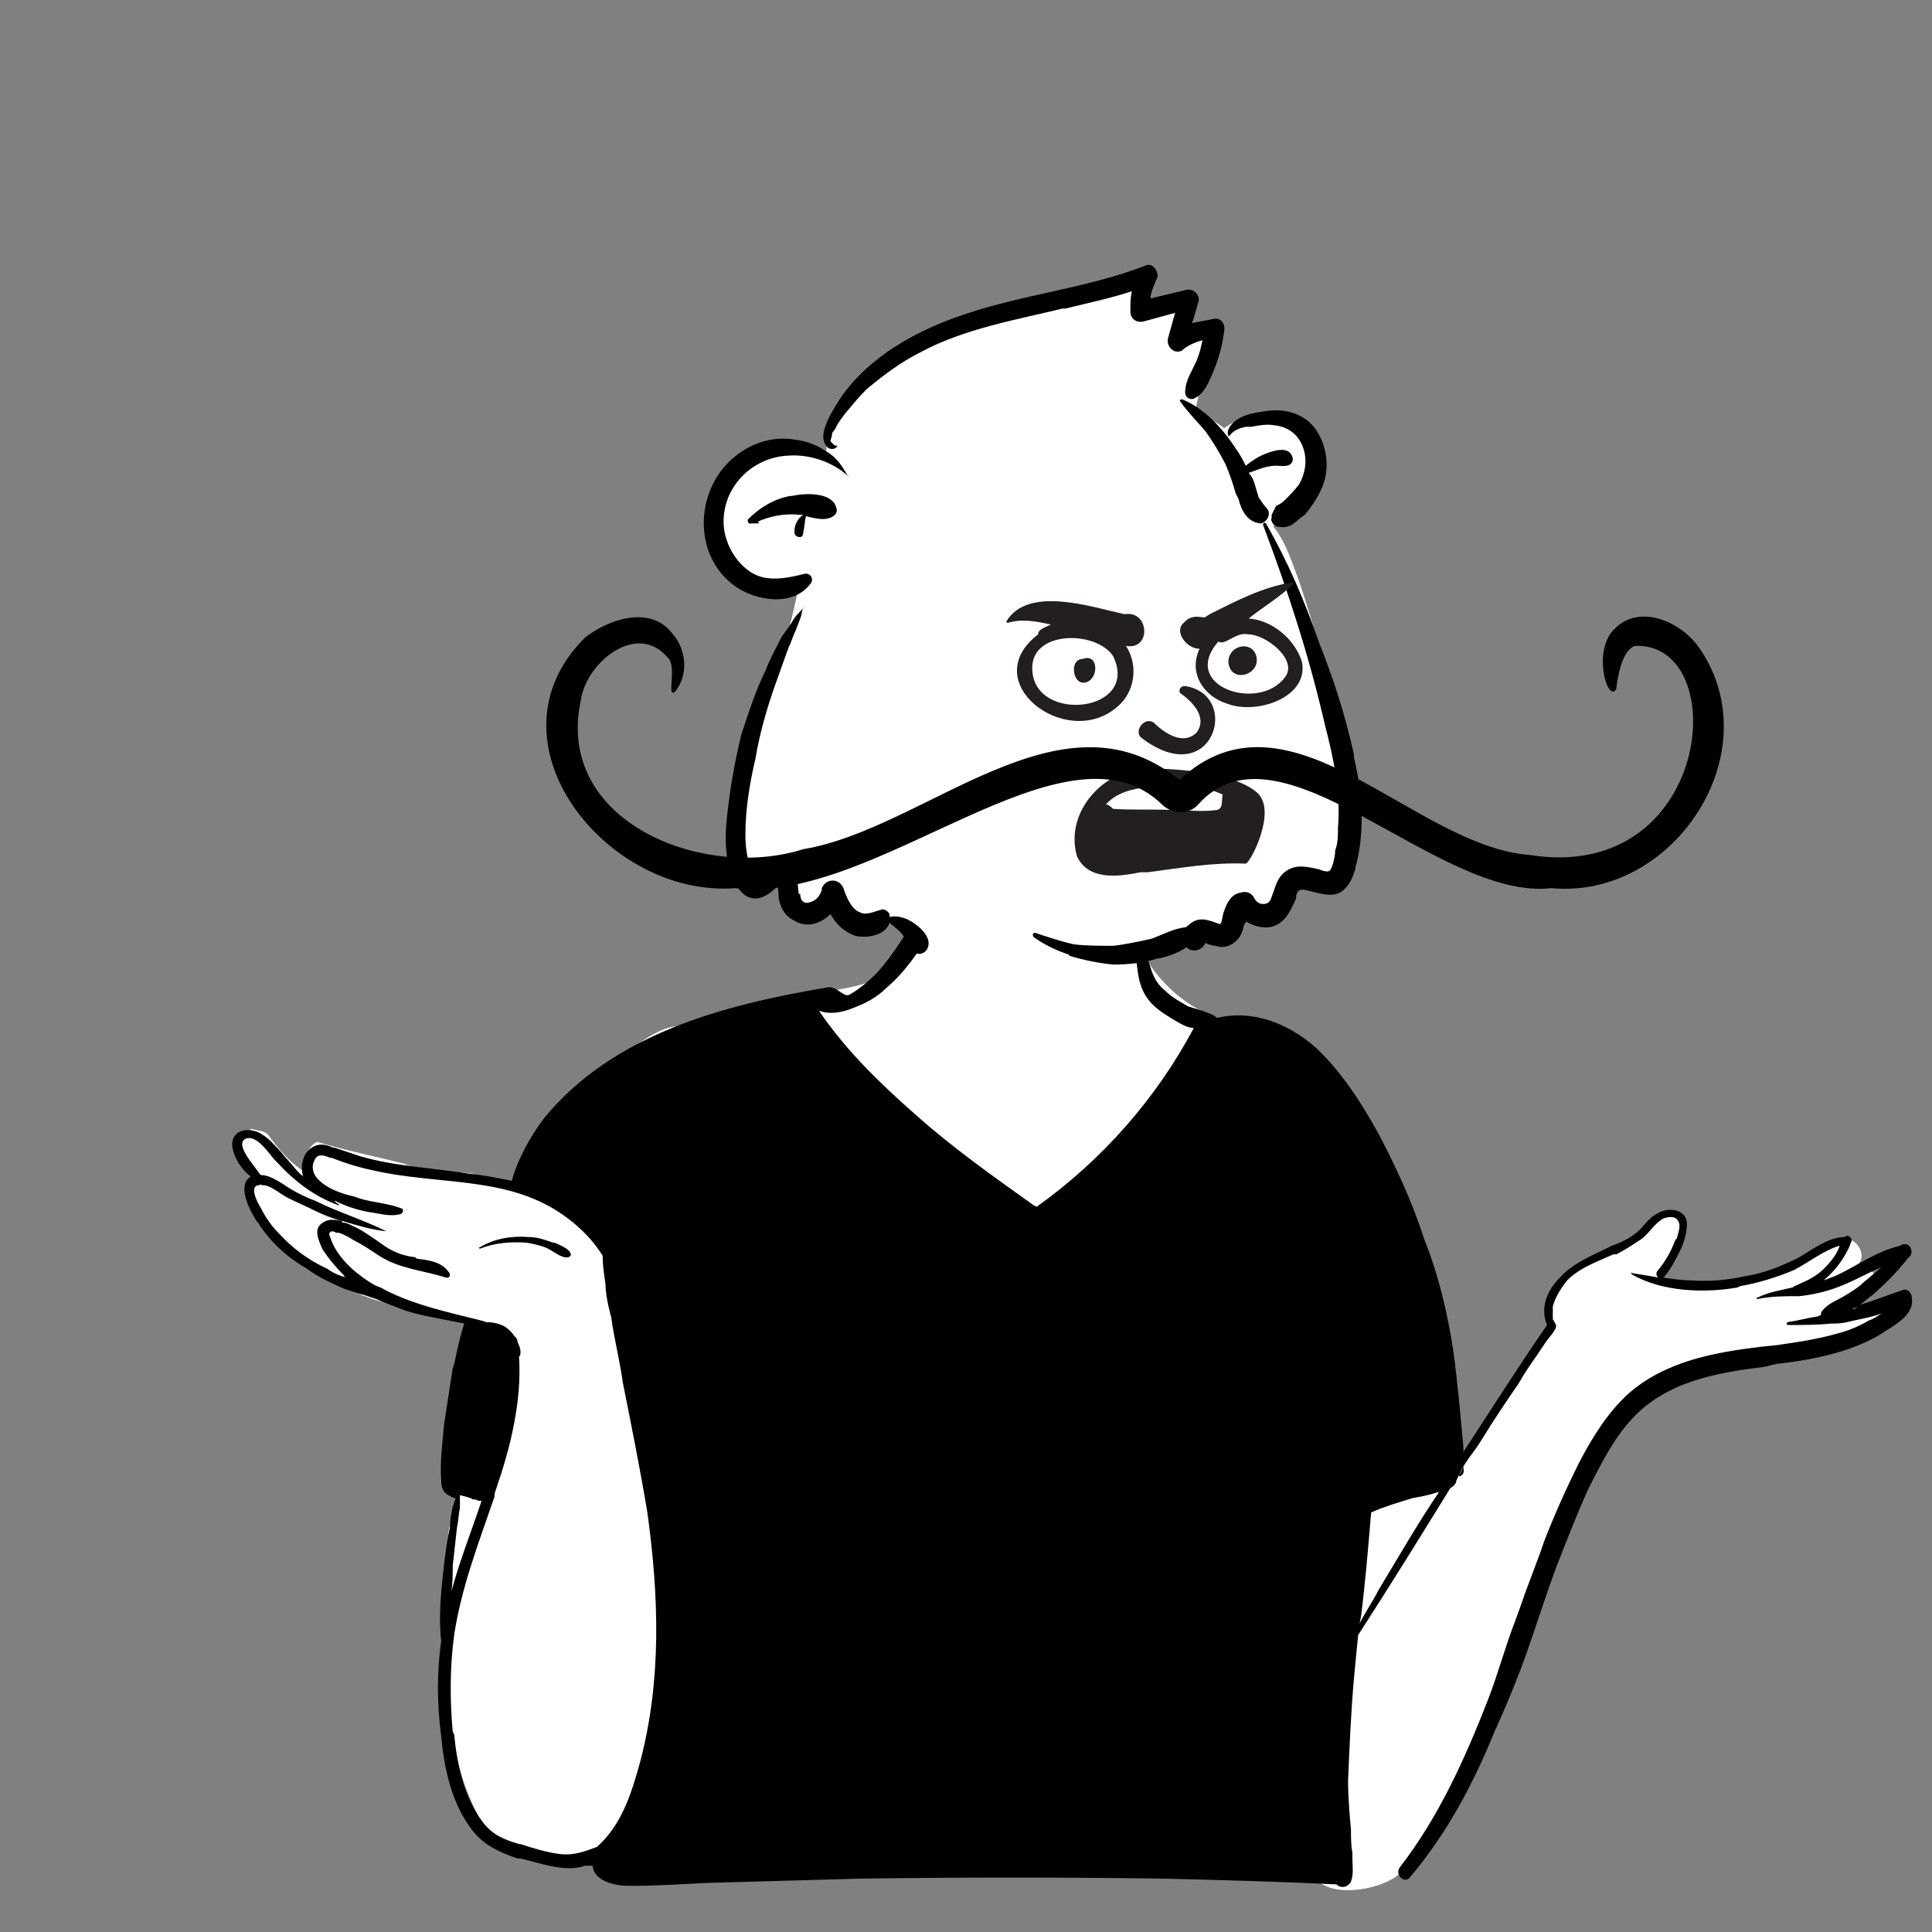 <?xml version="1.0" encoding="UTF-8"?>
<svg width="268px" height="268px" viewBox="0 0 268 268" version="1.1" xmlns="http://www.w3.org/2000/svg" xmlns:xlink="http://www.w3.org/1999/xlink">
	<rect x="0" y="0" width="268" height="268" fill="#808080" stroke="none"/>
	<g stroke="none" stroke-width="1" fill="none" fill-rule="evenodd">
		<g transform="translate(50, 125)  scale(0.2)" id="body/mono/Whatever" stroke="none" stroke-width="1" fill="none" fill-rule="evenodd"> <path d="M1017,283 C1027,278 1037,272 1047,266 C1054,262 1048,252 1041,255 C1037,257 1034,259 1030,261 C1033,259 1035,256 1038,253 L1038,253 C1047,245 1035,229 1025,236 C1015,243 1006,249 996,254 C974,263 950,265 926,265 C918,264 909,266 901,267 C904,254 912,244 917,232 C920,219 902,210 895,222 C893,225 892,229 890,232 C876,244 853,243 838,257 C830,264 826,274 825,284 C823,291 825,297 821,303 C802,331 771,375 755,405 C744,333 714,243 684,177 C674,156 662,136 647,118 C649,112 643,101 639,105 C627,90 606,86 589,79 C566,69 547,49 538,26 C526,-18 496,-24 456,-22 C416,-22 388,-5 379,35 C362,65 321,60 291,68 C270,73 249,81 229,90 C207,69 128,157 120,180 C125,181 129,182 133,183 C137,184 135,190 131,189 C127,188 122,187 117,186 C117,187 117,187 117,188 C116,188 116,188 115,188 C117,188 118,189 119,190 C121,192 118,196 115,195 C112,193 109,193 106,192 C106,199 82,191 78,189 C62,187 46,189 30,182 C10,177 -10,173 -30,167 C-35,169 -40,177 -36,182 C-34,184 -37,188 -40,187 C-49,181 -57,172 -64,162 C-67,159 -72,159 -76,158 C-77,159 -77,160 -77,161 C-95,164 -82,183 -73,189 C-78,192 -78,198 -78,203 C-79,205 -79,207 -78,209 C-75,217 -68,223 -62,229 C-57,236 -51,243 -44,248 C-16,270 17,281 51,286 C64,288 81,291 89,301 C87,313 83,325 80,337 C76,353 76,369 76,385 C76,385 74,385 74,386 C73,393 73,399 69,405 C65,415 63,427 61,438 C56,489 55,543 67,594 C71,613 79,631 89,648 C92,653 97,654 102,653 C116,661 135,663 151,662 C205,646 186,683 263,672 C394,655 528,688 659,669 C662,694 705,687 719,676 C763,643 785,539 808,487 C823,445 848,371 882,344 C892,336 904,332 916,328 C961,317 1006,306 1052,294 C1059,292 1058,279 1050,280 C1039,281 1028,282 1017,283 Z" id="🎨-Background" fill="#FFFFFF"></path> <path d="M11,276 C8,275 5,274 2,273 C-3,272 -7,270 -11,269 C-20,265 -29,261 -37,255 C-51,247 -63,236 -71,223 L-72,222 C-77,214 -86,197 -76,191 C-83,186 -89,176 -89,168 C-88,157 -75,157 -68,162 C-63,165 -60,169 -56,173 C-52,178 -48,182 -44,187 C-43,188 -42,189 -41,190 L-39,191 C-40,191 -40,190 -40,190 C-42,182 -39,173 -32,170 C-28,168 -23,169 -19,171 L-18,171 C-12,173 -6,175 -0,177 C24,184 50,185 75,189 C85,190 95,192 105,194 C109,179 118,163 127,151 C175,92 252,72 323,60 C330,58 335,67 339,65 C346,61 352,56 358,50 C370,37 378,22 388,8 C393,1 404,8 399,15 L397,19 C388,34 378,49 365,60 C358,67 350,71 342,74 C335,77 326,79 318,76 L318,75 C318,76 318,76 318,76 C337,104 361,127 386,149 C412,172 439,191 467,211 L469,212 C514,180 552,137 578,88 C573,88 567,84 562,81 C557,78 551,74 547,69 C538,58 539,44 537,30 C537,29 538,29 539,30 C544,34 546,40 548,46 C550,53 553,58 558,62 C563,67 569,70 574,73 C577,74 592,78 594,81 C619,75 644,85 663,102 C681,119 695,141 707,163 C719,186 730,210 738,235 C748,260 754,286 758,312 C761,334 763,357 765,379 L765,382 C784,353 803,323 823,294 C818,282 823,270 832,261 C841,251 854,246 866,240 L868,239 C874,237 880,234 885,230 C890,226 893,220 899,217 C906,212 920,213 920,224 C920,230 918,237 915,243 C912,249 909,255 904,261 C904,261 904,261 904,261 L903,261 C910,262 916,263 922,263 C935,264 948,263 961,260 C974,258 986,253 998,247 C1008,241 1017,234 1028,233 C1029,233 1030,233 1031,232 C1033,232 1035,235 1034,236 C1034,237 1033,238 1033,239 C1029,248 1023,256 1016,262 L1015,263 C1018,262 1020,261 1023,260 C1038,253 1051,243 1068,239 C1068,239 1069,238 1070,238 C1075,237 1077,243 1075,246 C1074,247 1074,247 1073,248 C1066,257 1058,265 1049,273 C1046,275 1043,278 1040,280 C1039,281 1037,282 1036,283 L1035,283 C1037,282 1039,281 1040,280 C1050,277 1060,273 1069,270 C1073,268 1076,272 1076,275 C1078,286 1066,293 1058,298 C1051,303 1042,307 1034,310 C1017,316 1000,319 982,321 L974,323 C941,327 906,333 882,359 C869,373 860,391 851,409 C843,427 836,445 829,463 C822,482 816,501 809,521 C803,538 796,555 788,573 L787,575 C772,612 754,646 728,677 C724,682 717,675 721,670 C748,635 766,595 782,554 C789,536 794,517 801,499 L805,488 C810,473 816,459 821,444 C828,426 836,408 845,390 L846,388 C855,371 865,355 879,342 C905,319 939,313 972,309 L982,308 C996,306 1010,304 1024,300 C1032,298 1039,295 1046,291 C1049,290 1052,288 1055,286 C1047,289 1039,290 1031,292 C1027,293 1023,293 1020,293 C1010,294 1000,294 990,294 C989,294 989,292 990,292 C997,291 1004,289 1011,288 L1013,287 C1013,286 1013,285 1014,284 C1018,279 1024,277 1029,274 C1034,271 1039,268 1043,264 C1047,261 1051,257 1055,254 L1056,252 C1056,253 1055,253 1055,254 C1045,258 1035,264 1024,268 C1016,271 1007,273 998,274 L998,274 L997,274 C988,274 978,274 969,276 C968,276 968,275 969,275 C977,271 985,270 993,268 C994,268 994,267 995,267 L997,266 C1004,263 1010,260 1015,255 C1020,250 1024,245 1026,239 C1015,242 1004,251 994,256 C982,261 969,265 957,267 L955,268 C932,272 903,271 882,259 C881,258 881,257 882,258 C888,259 894,260 900,261 C899,260 898,258 900,256 C905,250 909,243 912,235 L913,234 C914,230 916,225 914,222 C912,218 907,219 904,220 C898,223 894,230 889,234 C883,238 877,242 871,245 L869,245 C858,250 846,254 837,263 C833,268 829,274 827,281 C827,284 827,287 827,290 C828,292 830,294 829,296 C828,299 824,303 822,306 C820,309 818,312 816,315 C811,322 807,328 803,335 C794,348 786,360 778,373 C775,378 772,382 769,386 L765,392 L763,396 L760,402 C760,402 760,403 760,403 C759,405 758,406 756,407 L756,407 C735,441 714,475 692,509 C691,519 690,529 689,540 C687,563 686,586 685,610 C685,621 686,633 687,644 C687,649 687,655 688,660 L688,664 C688,669 689,675 687,680 C685,684 680,685 677,682 C637,680 598,679 558,678 C487,677 417,677 346,678 C310,679 275,680 239,681 C221,682 204,683 186,683 C177,683 162,680 161,669 L161,669 C160,669 159,669 158,669 C157,669 157,669 156,669 L156,669 C142,674 124,667 111,664 L109,664 C97,660 86,655 78,645 C63,626 58,601 56,579 C53,557 53,535 56,513 C54,496 56,478 58,460 C59,452 60,443 62,435 C62,430 63,425 64,420 C65,418 65,416 66,414 L66,414 C64,414 63,413 61,412 C57,410 56,406 56,402 C55,389 57,375 58,363 C60,350 62,337 64,324 L65,321 C67,312 69,302 72,293 C58,290 44,288 31,284 C24,281 17,279 11,276 Z M748,410 C747,410 747,410 747,410 C741,412 736,413 730,414 C720,417 710,420 701,424 C699,448 697,472 694,496 L693,501 C697,493 702,486 706,478 C720,455 733,432 748,410 Z M69,412 C69,415 69,418 69,421 C68,425 68,430 67,434 C66,443 65,452 64,461 C64,467 64,473 63,479 C69,457 77,437 84,416 C83,416 81,416 80,415 L78,415 C77,414 73,413 69,412 Z M765,392 L765,393 C766,397 764,399 761,399 C763,397 764,395 765,392 Z M117,233 C123,233 128,235 134,237 L135,237 C139,239 145,241 146,245 C146,246 145,247 144,247 C140,248 134,243 130,241 C126,239 121,238 116,237 C105,236 93,237 83,241 C82,241 82,240 83,240 C93,234 105,232 117,233 Z M-10,261 C-11,261 -11,260 -12,259 C-17,254 -22,248 -26,242 L-27,240 C-29,235 -33,227 -26,223 C-22,220 -17,221 -13,222 C-13,223 -12,223 -12,223 C-10,223 -8,224 -6,225 C1,228 8,233 15,238 C22,243 29,246 38,247 L39,248 C47,249 56,250 61,257 C63,259 62,262 59,261 C43,256 27,255 13,246 C7,242 1,238 -5,235 C-8,233 -12,231 -15,230 L-17,230 C-18,229 -20,229 -20,229 C-22,230 -22,231 -21,233 L-21,233 C-17,246 -5,257 6,264 C9,266 11,267 14,268 C32,278 52,283 72,288 C80,290 85,291 87,292 C92,292 96,293 100,295 C103,297 105,299 107,302 C107,302 109,303 109,306 C110,308 111,310 111,313 C111,314 111,315 110,316 C112,347 104,379 94,408 L93,411 L93,413 C82,445 70,476 65,509 C62,531 62,554 64,576 L65,578 C67,599 72,622 85,639 C92,648 100,651 110,654 L111,654 C120,657 130,660 139,661 C148,662 156,659 164,656 L164,656 C181,641 188,619 194,597 C209,540 207,482 199,424 C194,394 188,364 182,334 C180,319 176,304 174,289 L172,281 C171,276 170,271 170,266 C169,259 168,253 168,246 C160,233 148,222 135,214 C125,208 115,204 104,201 C74,193 41,194 10,187 C-0,185 -10,182 -20,178 L-21,178 C-26,176 -30,175 -32,180 C-34,184 -33,188 -31,191 C-25,199 -13,203 -4,205 C1,207 6,208 12,209 C17,210 23,211 28,213 C30,213 30,216 28,217 C21,219 15,217 8,216 C1,215 -6,213 -13,210 C-15,209 -16,209 -17,208 L-18,208 C-17,209 -16,210 -15,210 C-15,210 -15,211 -15,211 C-32,205 -46,194 -58,181 L-59,180 C-63,176 -72,161 -80,165 C-87,169 -74,183 -70,189 L-69,190 C-64,190 -59,193 -54,196 C-47,201 -39,205 -31,208 C-15,216 2,221 18,229 C18,229 18,229 18,229 C8,228 -2,225 -12,222 L-12,222 L-13,222 C-19,220 -25,218 -31,215 C-37,212 -44,209 -50,206 C-56,203 -62,197 -68,197 C-69,197 -70,196 -70,197 C-78,197 -71,210 -69,213 C-66,219 -62,225 -57,230 C-47,241 -36,249 -23,255 C-19,258 -14,260 -10,261 Z" id="🖍-Ink" fill="#000000"></path> </g>
<g transform="translate(96, 32)  scale(0.2)" id="head/mono/Bear" stroke="none" stroke-width="1" fill="none" fill-rule="evenodd"> <path d="M403,205 C421,194 446,164 432,142 C426,133 419,129 410,129 C408,127 405,126 402,126 L402,126 C390,126 379,130 369,137 C363,132 356,129 349,125 C352,110 356,95 362,81 C364,72 355,63 347,66 C349,57 344,46 334,46 C328,46 322,49 317,51 C313,52 309,53 305,54 C305,54 305,54 305,54 C315,47 315,31 300,32 C294,33 287,37 281,40 C272,40 262,43 253,45 C228,52 200,58 179,74 C143,88 97,110 93,153 C28,128 -20,208 38,239 C50,244 63,247 75,244 C72,255 70,266 67,277 C45,328 27,382 33,439 C33,449 46,455 53,447 C59,440 67,448 65,455 C63,463 68,470 76,470 C86,471 93,465 100,459 C100,459 100,459 101,458 C117,497 133,467 153,485 C158,489 161,494 167,497 C182,504 193,491 207,490 C219,489 232,493 244,496 C258,500 272,502 287,500 C306,498 343,489 354,483 C367,492 381,481 389,468 C394,473 403,474 408,467 C412,458 420,445 428,447 C429,447 430,447 430,448 C438,455 449,449 450,439 C458,372 442,306 421,243 C416,230 412,216 403,205 Z" id="🎨-Background" fill="#FFFFFF"></path> <path d="M396,204 C396,203 397,202 398,203 C413,229 425,257 435,286 C445,311 453,336 459,363 L459,365 C465,390 467,417 460,442 L460,443 C458,449 456,454 451,458 C447,461 442,461 437,460 C432,459 429,458 424,457 C421,457 420,458 419,461 L419,463 C415,472 411,481 401,483 C395,484 389,482 384,479 C384,480 384,480 384,480 L383,481 C382,485 381,489 378,492 C374,496 369,498 363,496 C361,496 358,495 356,494 C355,497 351,500 347,499 C345,499 344,498 343,497 C337,501 329,504 322,505 C313,508 302,509 292,509 C282,508 272,506 262,503 L261,502 C252,499 244,495 237,490 C236,489 236,487 238,487 C247,490 256,493 265,495 C274,496 283,496 292,496 C301,495 310,493 319,491 C327,488 334,484 343,483 C343,483 343,482 344,482 C351,475 358,478 366,481 C366,481 366,481 366,481 L366,481 L366,481 L367,481 L366,481 C366,481 367,480 367,480 L367,480 C368,477 368,474 369,472 C371,466 374,460 381,459 C384,458 388,459 390,463 C391,465 393,467 396,467 C400,467 401,465 402,462 C404,457 405,452 408,448 C411,444 416,441 422,441 C426,441 431,442 435,443 L435,443 C437,444 441,445 442,444 C444,443 446,434 446,431 L446,430 C448,425 448,419 448,414 C450,390 445,366 439,343 C428,295 413,249 396,204 Z M77,262 C77,261 78,262 77,262 C76,264 76,267 75,269 C74,272 73,274 72,277 C70,281 69,285 67,289 C64,297 61,306 58,314 C52,331 47,348 44,366 C40,383 37,401 37,419 C37,427 38,435 41,443 C42,444 43,445 43,446 L44,447 C44,447 44,447 44,447 L44,448 C45,446 48,444 49,443 L49,443 L55,438 C57,435 61,435 64,437 C73,442 73,451 74,460 L75,460 C75,464 77,467 81,466 C86,465 89,461 90,457 L90,456 C93,449 102,449 105,456 L106,459 C108,464 111,471 117,473 C121,475 127,472 131,471 C133,470 136,472 137,474 C137,475 137,475 137,476 C141,475 146,476 150,478 C156,481 163,487 164,493 C165,501 156,505 152,498 C149,494 148,490 144,486 C142,484 139,482 137,480 C134,489 121,491 113,489 C105,486 100,481 96,474 C89,481 79,484 70,478 C64,475 61,469 60,462 C60,460 60,457 59,454 L59,455 C54,460 48,464 42,463 C34,462 30,453 27,446 C22,431 23,415 25,400 C27,383 30,367 34,350 C39,335 44,319 51,305 C54,297 58,290 62,282 C64,279 67,275 69,272 C71,268 74,265 77,262 Z M27,159 C39,148 55,142 72,145 C80,146 87,149 93,153 C100,157 104,163 108,170 C109,170 108,171 108,170 C97,160 81,155 67,156 C41,157 20,179 22,205 C23,217 30,230 41,237 C52,244 66,241 78,238 C82,237 85,242 82,245 C70,261 44,257 29,246 C1,225 2,182 27,159 Z M68,184 L69,184 C78,182 97,181 100,192 C102,197 96,200 91,200 C87,200 83,199 79,198 C78,202 78,206 77,210 C77,214 71,213 71,209 C71,204 73,200 77,197 C76,197 75,197 74,197 C64,196 54,198 45,202 L46,202 L46,202 C47,202 46,203 46,203 L41,203 L41,203 C39,204 38,201 39,200 C47,192 57,186 68,184 Z M399,125 C413,123 427,128 434,140 C441,152 442,166 437,178 C434,185 430,191 425,197 C422,199 419,202 416,204 C412,206 409,206 405,205 C403,204 401,201 402,199 L402,197 C403,195 404,193 405,191 C407,190 409,189 411,187 C414,184 418,180 421,176 C425,169 427,160 424,151 C421,142 414,136 404,135 C399,134 393,135 388,136 L384,136 C380,137 376,138 373,142 C372,143 372,143 372,142 C370,138 375,133 378,131 C384,127 392,126 399,125 Z M339,119 C338,118 338,117 340,117 C355,123 368,137 377,151 C380,155 382,159 384,163 C388,160 392,157 397,155 L397,155 C402,153 413,149 416,156 C417,158 417,160 415,162 C412,164 408,163 405,163 C398,163 392,166 386,168 C388,170 389,172 390,175 C391,178 392,182 393,185 C395,188 397,191 399,193 C402,197 398,203 394,203 C385,202 381,194 379,186 L377,182 C375,175 373,169 370,162 C366,154 361,146 356,139 C350,132 344,126 339,119 Z M315,24 C320,22 325,30 322,34 C320,39 318,43 318,47 L343,41 L343,41 C348,40 353,45 351,50 L347,64 L347,64 C352,63 358,62 363,61 C368,61 370,66 369,70 C368,78 366,86 363,94 L361,99 C358,106 355,113 349,116 C346,118 342,116 342,112 C342,104 347,97 350,90 C352,85 353,81 354,76 C350,77 345,79 341,82 L340,83 C335,86 329,81 330,75 L330,75 L335,57 L313,63 L313,63 C308,64 304,61 304,56 C304,51 304,47 305,42 C290,47 275,50 259,54 L257,54 C224,62 189,68 159,84 C145,91 133,100 121,110 C116,115 111,121 106,127 C104,130 102,132 100,136 L99,138 C98,139 97,140 97,142 L97,142 C97,143 96,145 96,146 C97,147 99,150 101,149 C101,149 102,149 101,149 C100,151 98,152 95,151 C92,149 91,146 91,142 C92,133 98,124 103,116 C123,87 156,69 189,58 C230,44 274,40 315,24 Z" id="🖍-Ink" fill="#000000"></path> </g>
<g transform="translate(128, 69)  scale(0.2)" id="face/Rage" stroke="none" stroke-width="1" fill="none" fill-rule="evenodd"> <path d="M156,188 C177,188 215,191 231,204 C247,216 227,254 224,254 C201,253 179,257 156,260 L151,260 C136,263 115,266 107,249 C98,218 126,188 156,188 Z M193,201 C181,200 168,199 156,201 C145,202 134,205 127,213 C129,213 131,215 132,216 C146,217 162,216 177,217 C185,217 194,218 202,217 C209,217 207,211 208,206 C203,204 198,202 193,201 Z M58,86 C73,61 117,76 140,81 C157,78 159,106 141,103 C150,117 147,136 134,146 C99,175 37,128 80,95 C80,91 86,90 89,88 L88,88 C79,86 69,84 59,87 C58,87 58,86 58,86 Z M179,136 C186,141 198,152 190,163 C180,173 166,162 160,156 C153,152 146,163 152,167 C201,204 221,138 183,131 C178,130 177,135 179,136 Z M256,59 C257,59 257,60 257,60 C248,69 236,76 226,84 C242,85 258,98 263,114 C268,139 231,151 211,143 C195,138 184,122 192,105 C183,105 174,93 181,87 C187,80 194,84 196,83 L199,81 C217,72 236,62 256,59 Z M132,110 C120,92 74,92 76,120 C78,157 151,149 132,110 Z M226,95 C217,93 210,103 205,100 C178,131 233,149 251,125 C261,113 238,95 226,95 Z M111,112 C122,108 122,125 114,128 C104,132 101,112 111,112 Z M212,114 C212,103 227,99 231,109 C236,123 213,130 212,114 Z" id="Shape" fill="#231F20"></path> </g>
<g transform="translate(120, 99)  scale(0.2)" id="facial-hair/Moustache-8" stroke="none" stroke-width="1" fill="none" fill-rule="evenodd"> <path d="M520,-59 C504,-44 515,-7 521,-17 C522,-26 525,-44 534,-47 C602,-50 588,118 461,98 C380,92 294,-25 218,46 C136,-21 42,80 -43,94 C-112,116 -216,75 -197,-10 C-193,-36 -158,-64 -137,-39 C-130,-33 -138,-11 -132,-15 C-122,-27 -124,-45 -134,-56 C-149,-75 -177,-66 -194,-53 C-267,19 -179,128 -90,121 C7,133 139,-2 206,63 C213,70 225,70 231,63 C288,-1 397,130 476,121 C561,129 628,27 579,-45 C567,-63 538,-77 520,-59 Z" id="🖍-Ink" fill="#000000"></path> </g>
	</g>
</svg>